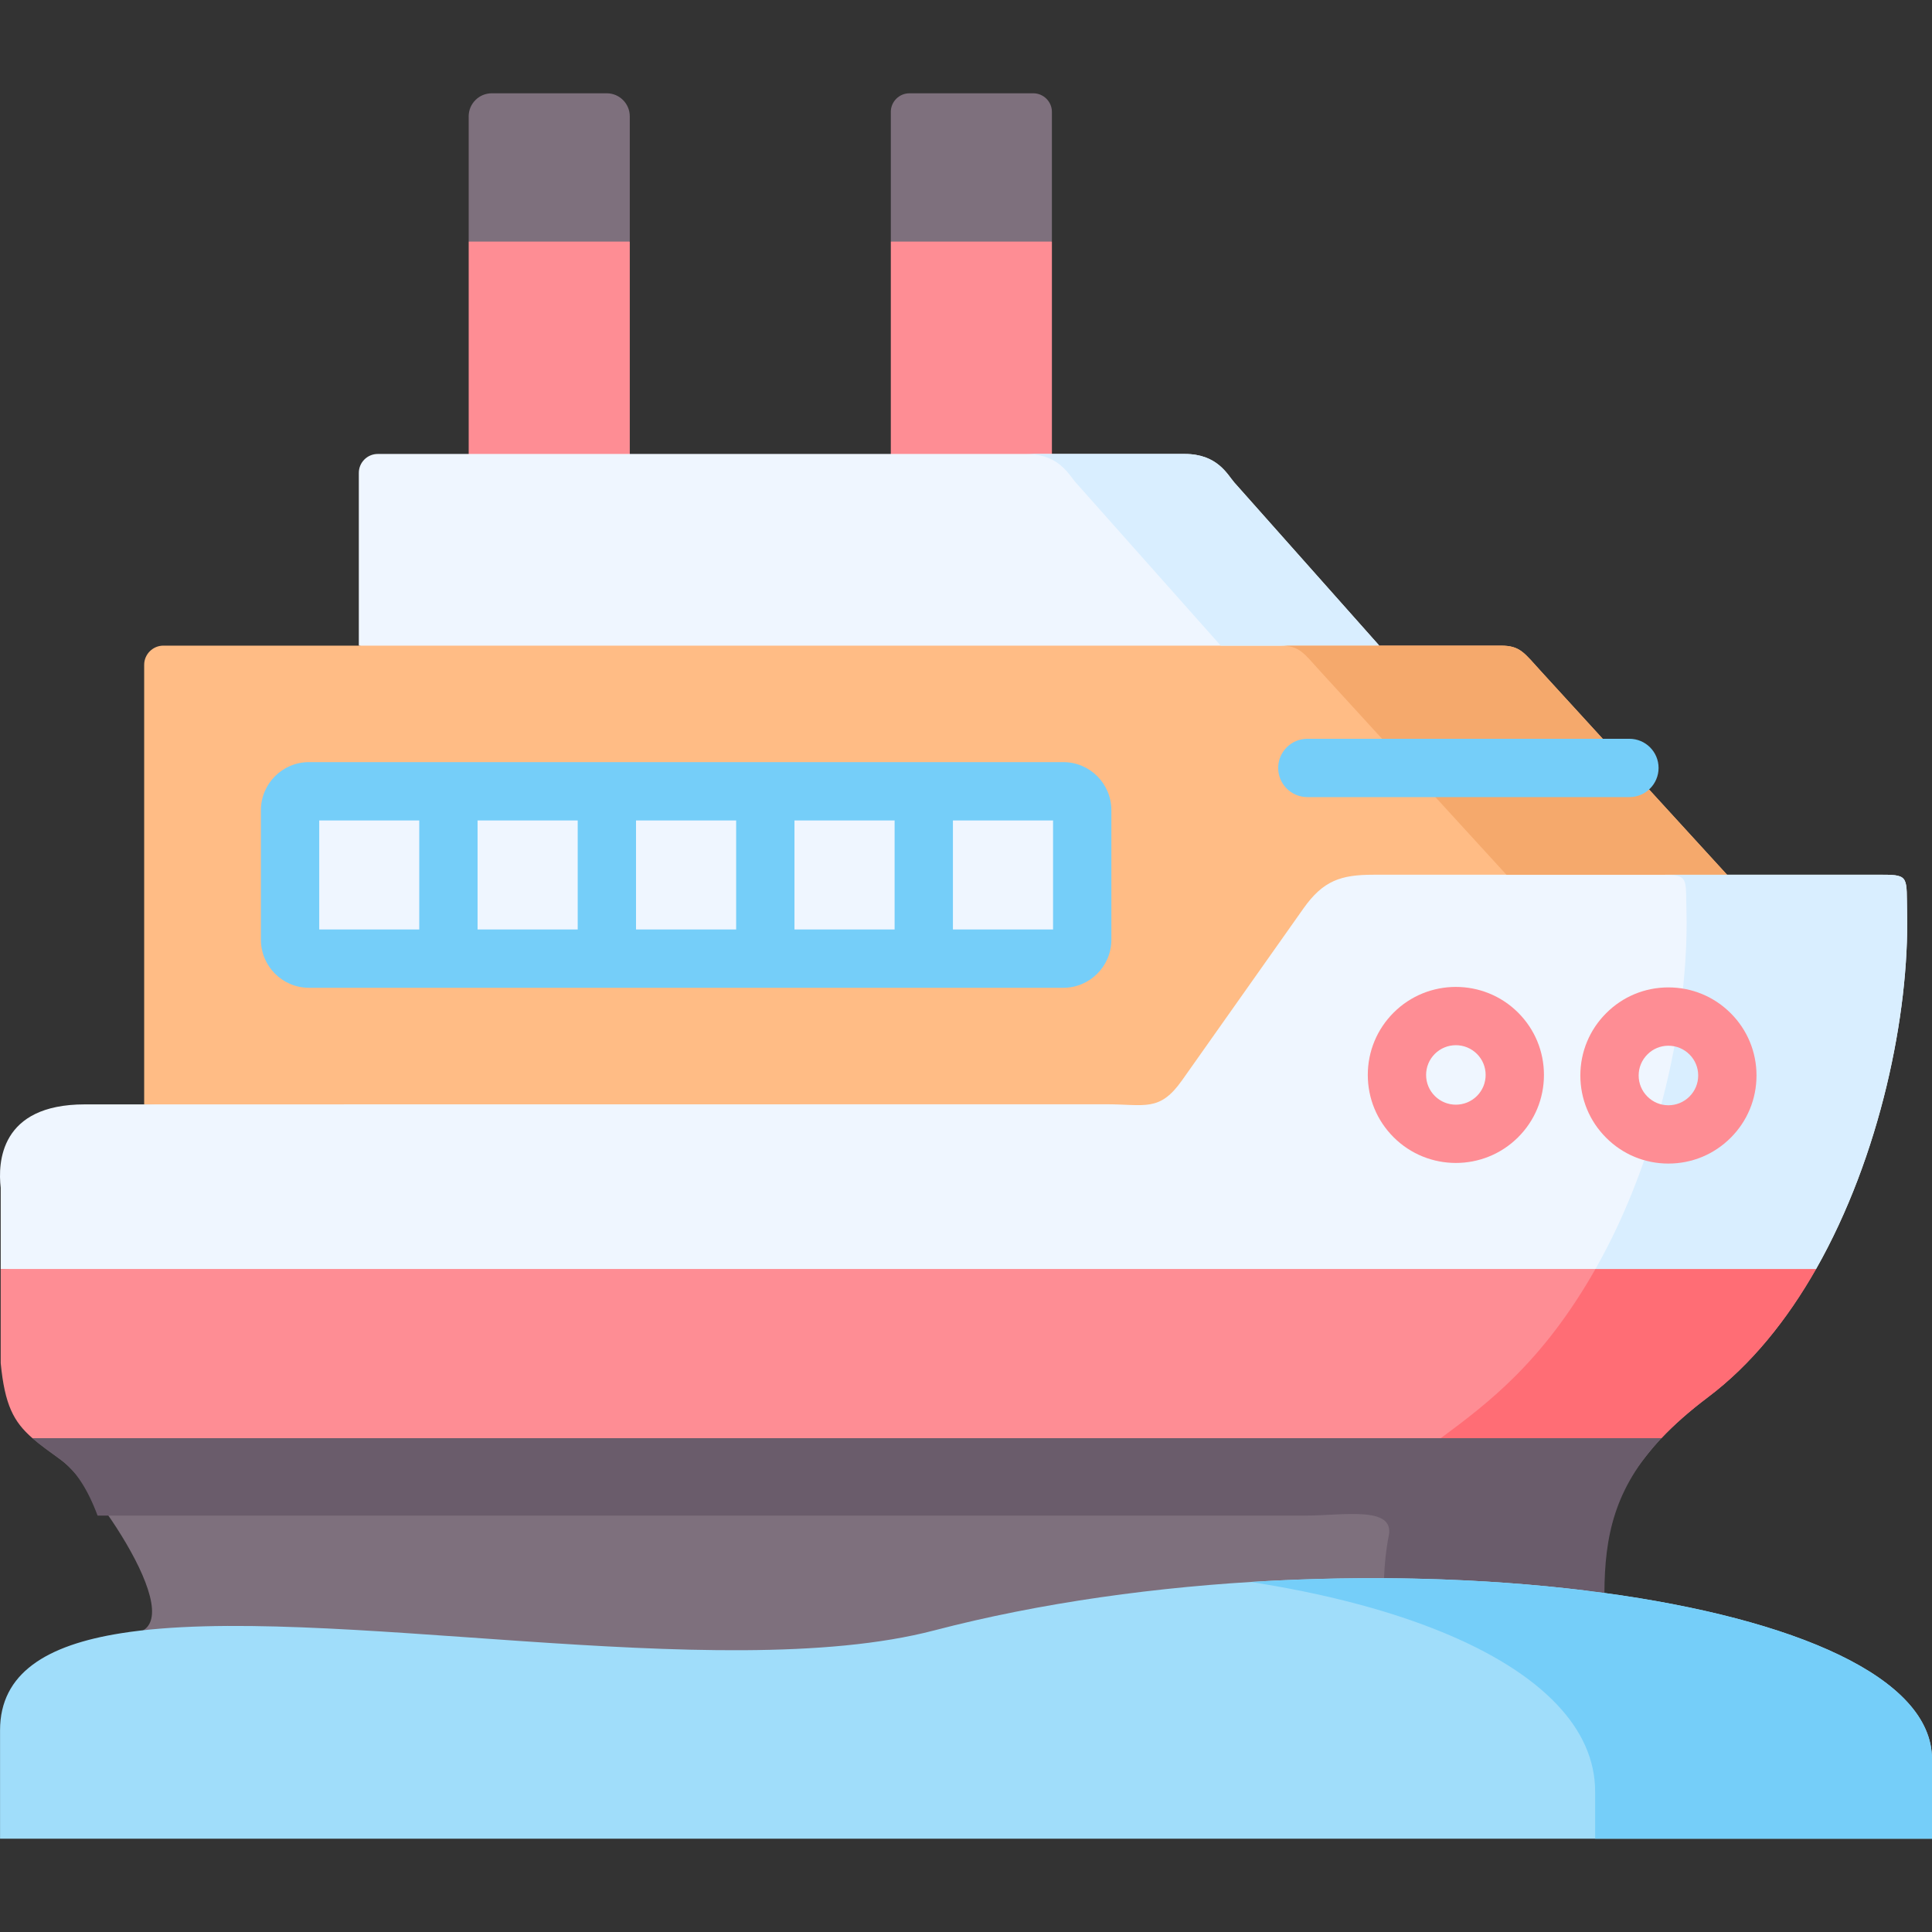 <svg id="Capa_1" enable-background="new 0 0 512 512" height="512" viewBox="0 0 512 512" width="512" xmlns="http://www.w3.org/2000/svg"><rect x="0" y="0" width="512" height="512" fill="#333333" stroke="none"/><g><g><path clip-rule="evenodd" d="m124.206 30.822v33.202l21.346 8.49 21.346-8.49v-33.202c0-3.355-2.745-6.098-6.074-6.098h-30.515c-3.358 0-6.103 2.743-6.103 6.098z" fill="#7e707d" fill-rule="evenodd"/></g><g><path clip-rule="evenodd" d="m124.206 64.024h42.692v66.579h-42.692z" fill="#fe8d94" fill-rule="evenodd"/></g><g><path clip-rule="evenodd" d="m236.076 29.655v34.369l21.346 8.49 21.346-8.49v-34.369c0-2.713-2.219-4.931-4.935-4.931h-32.822c-2.715 0-4.935 2.218-4.935 4.931z" fill="#7e707d" fill-rule="evenodd"/></g><g><path clip-rule="evenodd" d="m236.076 64.024h42.692v66.579h-42.692z" fill="#fe8d94" fill-rule="evenodd"/></g><g><path clip-rule="evenodd" d="m95.092 125.322v45.777l117.64 24.08 152.794-24.08-38.429-43.238c-1.81-2.071-4.439-7.557-13.141-7.557-72.361 0-144.284 0-213.841 0-2.774 0-5.023 2.246-5.023 5.018z" fill="#eff6ff" fill-rule="evenodd"/></g><g><path clip-rule="evenodd" d="m16.19 386.911c8.498 6.156 38.431 48.732 15.827 45.922 55.376 6.882 158.666 34.891 215.929 19.924 56.388-14.734 125.15-17.849 177.238-30.602-14.453 3.539 2.541-27.659 15.097-41.021l-216.47-10.784-215.213 10.785c2.073 1.808 4.555 3.559 7.592 5.776z" fill="#7e707d" fill-rule="evenodd"/></g><g><path clip-rule="evenodd" d="m38.208 176.175v116.499l255.804 16.805c10.337 0 10.805-1.78 20.12-6.389l143.554-71.276-49.146-53.742c-4.643-5.077-5.636-6.973-10.804-6.973h-32.209-270.435-51.803c-2.774 0-5.081 2.275-5.081 5.076z" fill="#ffbc85" fill-rule="evenodd"/></g><g><path clip-rule="evenodd" d="m22.469 292.674c-22.543 0-23.04 15.463-22.281 22.115v21.502l240.546 17.576 240.546-17.576c17.054-30.022 24.704-67.717 24.12-94.413-.204-9.278.672-10.066-6.424-10.066h-41.291-93.678c-8.673 0-13.345 1.546-18.572 8.928l-32.151 45.514c-5.986 8.49-9.782 6.389-20.12 6.389l-254.957.029h-15.738z" fill="#eff6ff" fill-rule="evenodd"/></g><g><path clip-rule="evenodd" d="m285.076 127.86 38.429 43.238h42.021l-38.429-43.238c-1.81-2.071-4.439-7.557-13.141-7.557h-35.188-6.833c2.891 0 5.11.613 6.833 1.488 3.505 1.781 5.082 4.698 6.308 6.069z" fill="#d9eeff" fill-rule="evenodd"/></g><g><path clip-rule="evenodd" d="m.188 336.291v24.974c1.08 11.028 3.387 15.492 8.41 19.869h431.684c3.329-3.53 7.388-7.119 12.294-10.824 11.535-8.665 21.054-20.569 28.705-34.019z" fill="#fe8d94" fill-rule="evenodd"/></g><g><path clip-rule="evenodd" d="m422.819 336.291c-13.987 24.624-28.384 35.507-40.999 44.843h58.461c3.329-3.53 7.388-7.119 12.294-10.824 11.535-8.665 21.054-20.569 28.705-34.019z" fill="#ff6d75" fill-rule="evenodd"/></g><g><path clip-rule="evenodd" d="m350.049 178.072 49.175 53.742h41.262.175 17.024l-49.146-53.742c-4.643-5.077-5.636-6.973-10.804-6.973h-32.209-26.281c5.198 0 6.161 1.896 10.804 6.973z" fill="#f5a96c" fill-rule="evenodd"/></g><g><path clip-rule="evenodd" d="m446.939 241.879c.584 26.696-7.067 64.391-24.12 94.413h58.461c17.054-30.022 24.704-67.717 24.12-94.413-.204-9.278.672-10.066-6.424-10.066h-41.291-16.937c5.431.029 6.016.584 6.103 5.368.03 1.255.03 2.802.088 4.698z" fill="#d9eeff" fill-rule="evenodd"/></g><g><path clip-rule="evenodd" d="m368.037 406.984c-.73 3.676-1.11 7.411-1.256 11.262 20.529.117 40.327 1.459 58.403 3.91.088-14.88 2.541-27.659 15.097-41.021h-48.153-10.308-373.222c2.073 1.809 4.555 3.559 7.592 5.777 3.884 2.801 7.125 7.877 9.666 14.734h320.018c10.074-.001 23.769-2.656 22.163 5.338z" fill="#6a5c6b" fill-rule="evenodd"/></g><g><path clip-rule="evenodd" d="m244.808 209.698v44.347h36.998c2.745 0 4.993-2.276 4.993-5.018v-34.311c0-2.743-2.249-5.018-4.993-5.018z" fill="#eff6ff" fill-rule="evenodd"/></g><g><path clip-rule="evenodd" d="m32.017 432.834c-19.623 3.122-32.005 10.532-32.005 25.704v28.738h511.988v-21.094c0-21.736-36.589-37.199-86.816-44.026-53.03-7.206-121.215-4.814-177.603 9.92-57.263 14.966-162.709-7.674-215.564.758z" fill="#a0ddfa" fill-rule="evenodd"/></g><g><path clip-rule="evenodd" d="m412.657 451.769c6.483 6.856 10.074 14.559 10.074 23.049v12.458h89.269v-21.094c0-21.736-36.589-37.199-86.816-44.026-18.076-2.451-37.874-3.793-58.403-3.91-11.593-.058-23.419.263-35.275.992 1.489.233 2.949.467 4.409.729 34.488 5.835 62.55 16.747 76.742 31.802z" fill="#75cef9" fill-rule="evenodd"/></g><g><path clip-rule="evenodd" d="m160.825 209.698h41.992v44.347h-41.992z" fill="#eff6ff" fill-rule="evenodd"/></g><g><path clip-rule="evenodd" d="m202.816 209.698h41.992v44.347h-41.992z" fill="#eff6ff" fill-rule="evenodd"/></g><g><path clip-rule="evenodd" d="m76.871 214.716v34.311c0 2.772 2.249 5.018 4.993 5.018h36.969v-44.347h-36.969c-2.745 0-4.993 2.276-4.993 5.018z" fill="#eff6ff" fill-rule="evenodd"/></g><g><path clip-rule="evenodd" d="m118.833 209.698h41.992v44.347h-41.992z" fill="#eff6ff" fill-rule="evenodd"/></g><path d="m281.806 201.972h-199.942c-7.013 0-12.719 5.717-12.719 12.744v34.311c0 7.027 5.706 12.744 12.719 12.744h199.942c7.013 0 12.719-5.717 12.719-12.744v-34.311c0-7.027-5.706-12.744-12.719-12.744zm-113.255 15.453h26.538v28.894h-26.538zm-15.452 28.894h-26.539v-28.894h26.539zm57.443-28.894h26.539v28.894h-26.539zm-125.944 0h26.509v28.894h-26.509zm194.474 28.894h-26.538v-28.894h26.538z" fill="#75cef9"/><g><path d="m431.813 211.239h-85.355c-4.268 0-7.726-3.459-7.726-7.726s3.459-7.726 7.726-7.726h85.355c4.268 0 7.726 3.459 7.726 7.726s-3.459 7.726-7.726 7.726z" fill="#75cef9"/></g><g><path d="m385.821 308.195c-5.975 0-11.95-2.273-16.499-6.817-4.412-4.408-6.842-10.272-6.842-16.509 0-6.236 2.43-12.1 6.841-16.508 9.1-9.091 23.901-9.089 32.999-.001l.001.001c4.411 4.408 6.841 10.272 6.841 16.508 0 6.237-2.43 12.101-6.842 16.509-4.548 4.545-10.524 6.817-16.499 6.817zm0-31.207c-2.02 0-4.04.768-5.577 2.304-1.49 1.489-2.311 3.471-2.311 5.577 0 2.108.821 4.089 2.311 5.577 3.074 3.072 8.078 3.072 11.155 0 1.49-1.489 2.311-3.47 2.311-5.577s-.82-4.088-2.311-5.577c-1.538-1.536-3.558-2.304-5.578-2.304z" fill="#fe8d94"/></g><g><path d="m442.14 308.358c-.009 0-.018 0-.028 0-6.232-.008-12.082-2.44-16.473-6.847-4.399-4.395-6.83-10.259-6.83-16.496 0-6.236 2.43-12.1 6.843-16.509 4.377-4.394 10.227-6.826 16.46-6.834h.028c6.236 0 12.098 2.427 16.509 6.834 4.413 4.409 6.843 10.273 6.843 16.509 0 6.237-2.431 12.101-6.843 16.509-4.411 4.408-10.274 6.834-16.509 6.834zm0-31.233c-.004 0-.007 0-.01 0-2.1.003-4.068.819-5.543 2.3-1.504 1.503-2.325 3.484-2.325 5.591 0 2.108.821 4.088 2.312 5.577 1.488 1.494 3.457 2.31 5.556 2.313h.01c2.111 0 4.095-.821 5.588-2.313 1.491-1.49 2.312-3.47 2.312-5.577s-.821-4.088-2.312-5.577c-1.494-1.493-3.478-2.314-5.588-2.314z" fill="#fe8d94"/></g></g></svg>